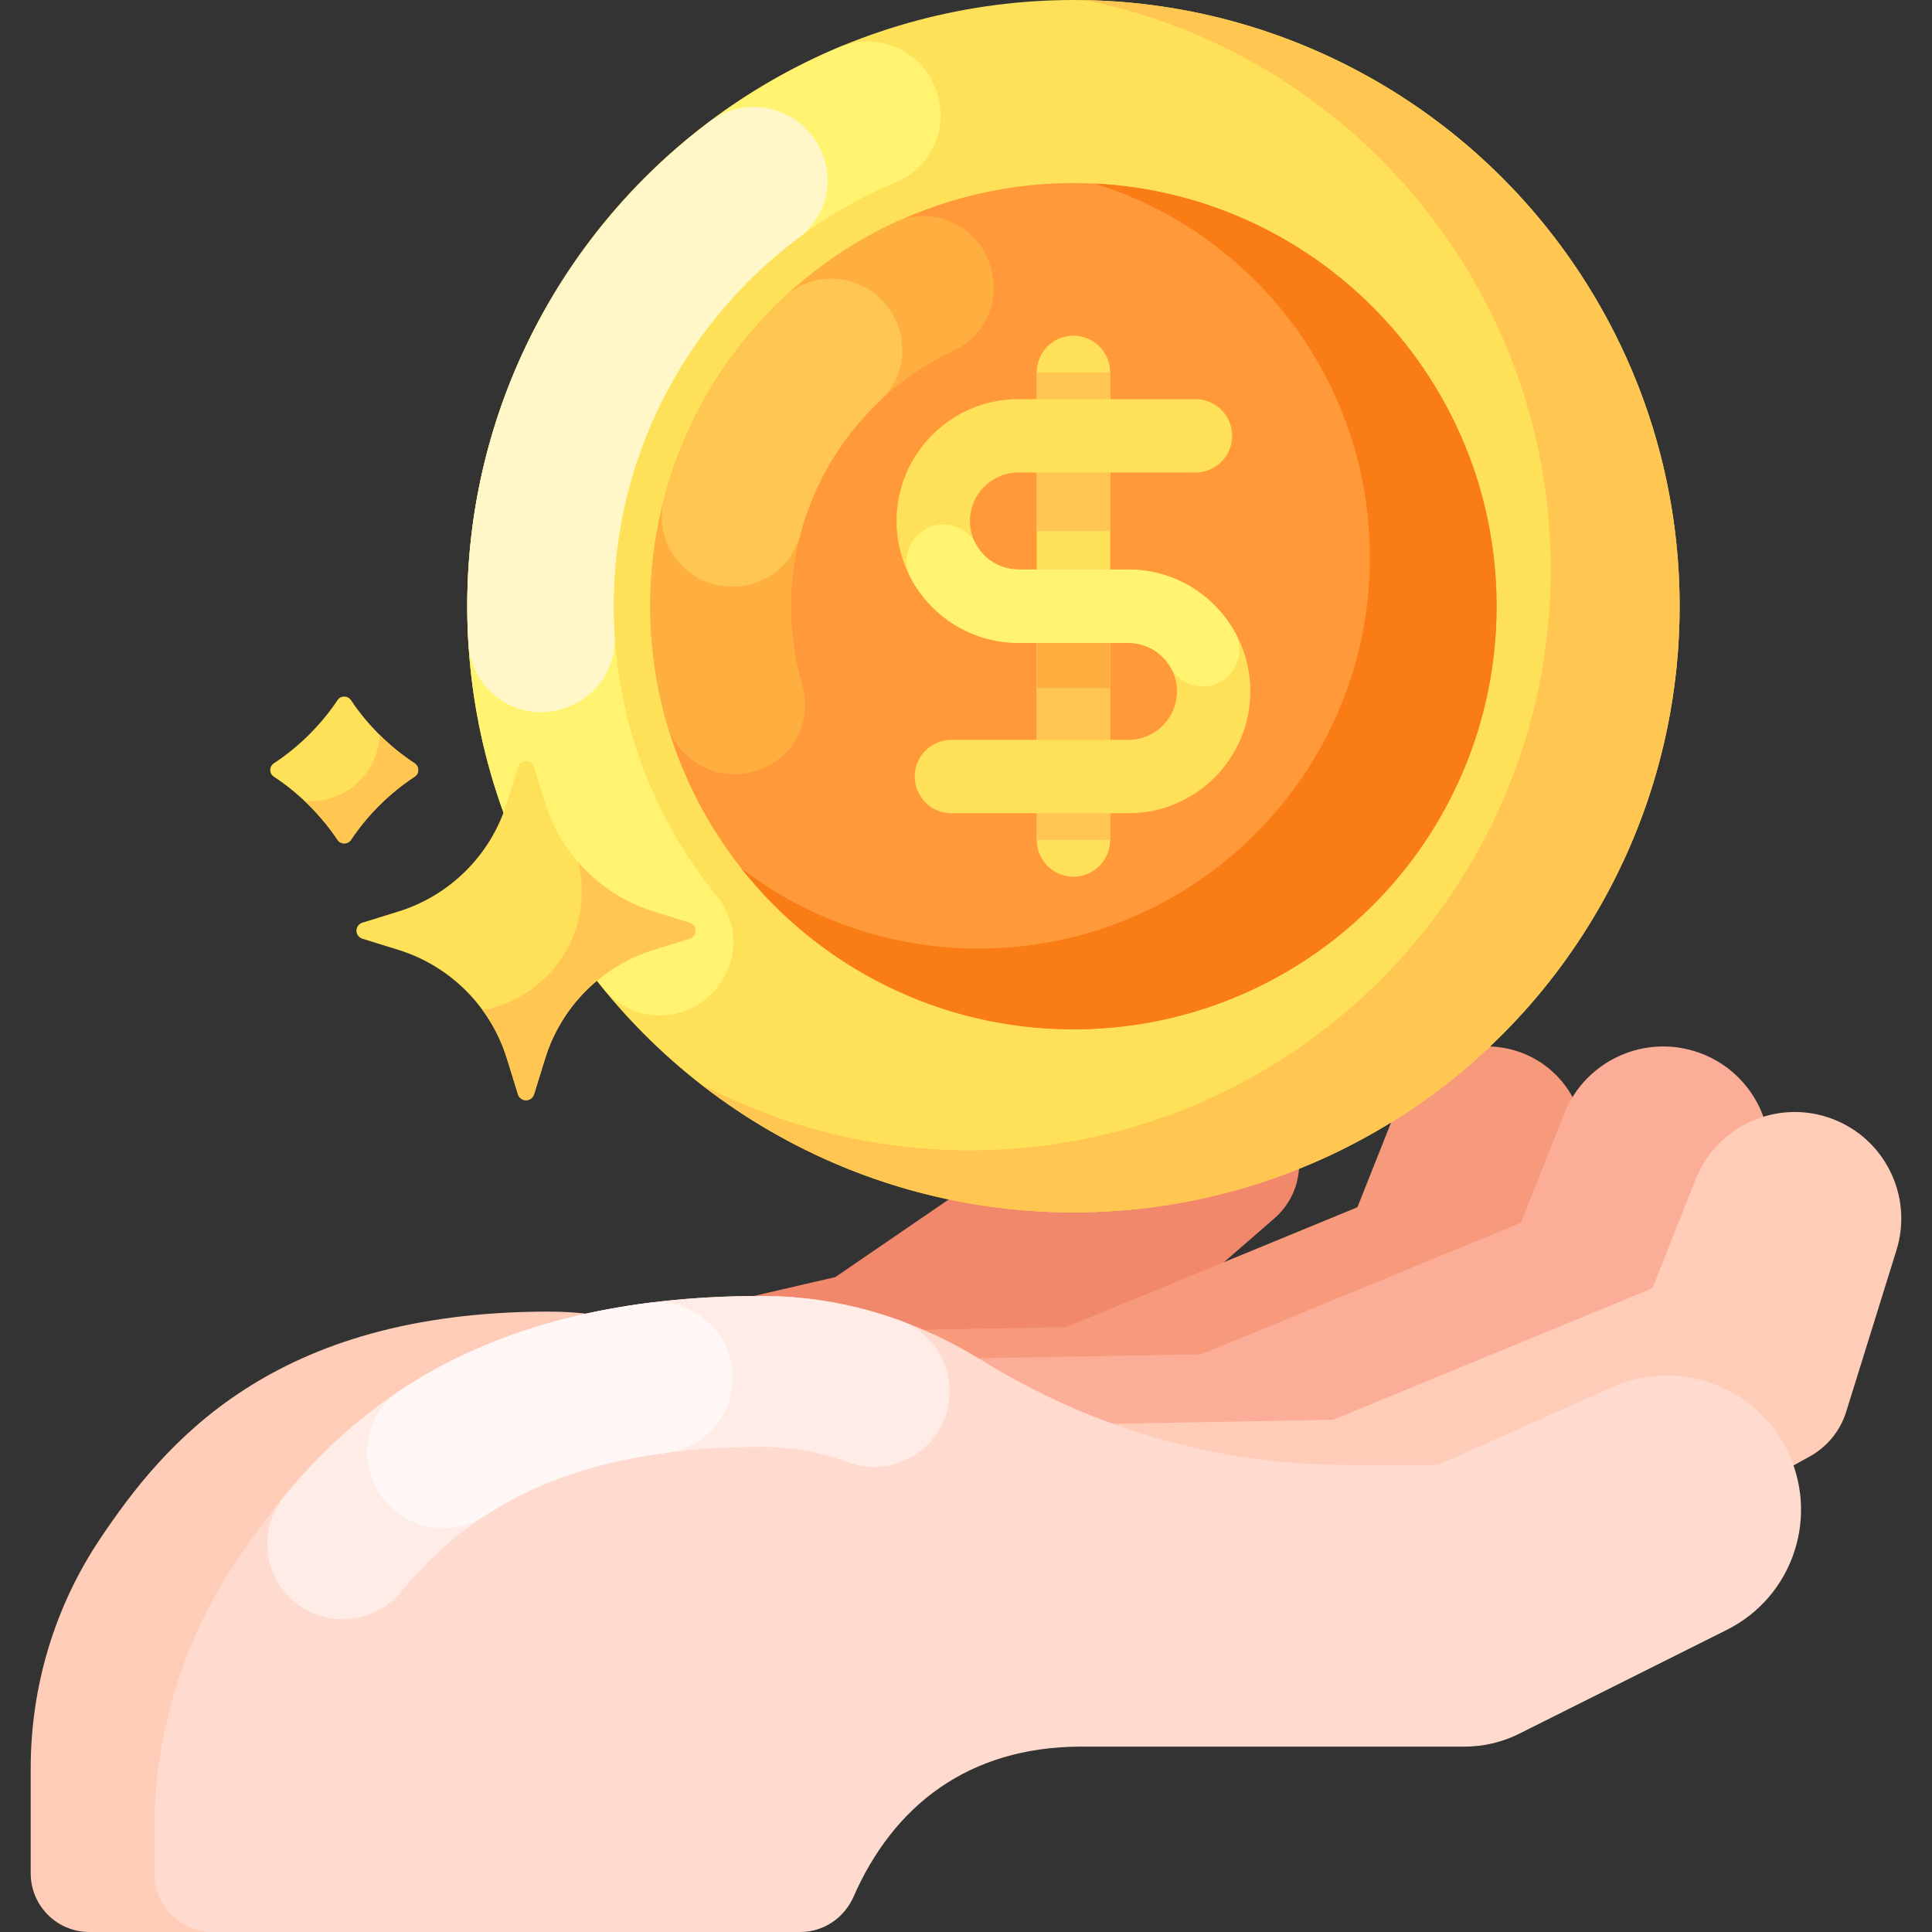 <svg id="Capa_1" enable-background="new 0 0 512 512" height="512" viewBox="0 0 512 512" width="512" xmlns="http://www.w3.org/2000/svg"><rect x="0" y="0" width="512" height="512" fill="#333333" stroke="none"/><g><g><g><path d="m172.723 512c1.458-14.114 5.288-26.88 11.658-37.146v-118.561c-10.901-5.046-23.967-8.705-38.97-8.705-73.268 0-101.952 34.908-118.956 60.323-12.003 17.945-18.318 39.089-18.318 60.677v27.869c0 8.584 6.959 15.543 15.543 15.543z" fill="#ffccb7"/><path d="m325.65 240.608c-14.026-1.992-27.089 7.545-29.463 21.512l-4.83 28.408-69.978 47.912-36.095 8.364 12.842 60.314 51.806-11.031c3.147-.67 6.071-2.129 8.498-4.24l79.337-69.006c3.686-3.206 5.992-7.709 6.44-12.573l3.81-41.365c1.28-13.887-8.561-26.334-22.367-28.295z" fill="#f2886b"/><path d="m402.982 278.895c-13.096-4.793-27.628 1.711-32.777 14.671l-10.474 26.361-77.197 31.785-78.26 1.401v59.955h93.934c3.167 0 6.282-.806 9.051-2.341l90.532-50.174c4.206-2.331 7.35-6.194 8.778-10.785l12.148-39.045c4.079-13.108-2.843-27.11-15.735-31.828z" fill="#f79a7c"/><path d="m450.478 279.047c-14.36-5.256-30.295 1.876-35.942 16.088l-11.485 28.906-84.649 34.853-118.466 2.121v65.159h135.653c3.473 0 6.888-.883 9.926-2.566l99.273-55.019c4.611-2.556 8.059-6.792 9.626-11.826l13.321-42.815c4.47-14.374-3.121-29.728-17.257-34.901z" fill="#fcad97"/><path d="m123.708 380.374v63.17h246.73c3.473 0 6.888-.883 9.925-2.566l99.273-55.019c4.611-2.556 8.059-6.792 9.626-11.826l13.321-42.815c4.472-14.373-3.119-29.727-17.255-34.901-14.36-5.256-30.295 1.876-35.942 16.088l-11.486 28.906-84.649 34.853z" fill="#ffccb7"/><path d="m473.351 383.844c-8.642-16.815-28.925-23.936-46.181-16.213l-45.967 20.571h-24.755c-34.035 0-67.262-9.787-96.208-27.676-14.829-9.17-34.557-17.082-58.46-17.082-85.875 0-119.494 40.915-139.424 70.702-14.069 21.033-21.472 45.814-21.472 71.117v11.194c0 8.584 6.959 15.543 15.543 15.543h155.668c6.154 0 11.631-3.719 14.104-9.354 10.516-23.965 30.279-39.779 60.451-39.779h101.498c5.017 0 9.964-1.168 14.451-3.413l55.023-27.523c17.711-8.859 24.781-30.474 15.729-48.087z" fill="#ffdbcf"/><path d="m79.717 425.76c8.571 5.734 20.035 3.967 26.619-3.97 16.938-20.422 42.57-38.346 95.444-38.346 7.894 0 15.666 1.395 23.236 4.162 8.836 3.229 18.726-.399 23.674-8.4 6.676-10.795 1.694-24.953-10.238-29.281-10.778-3.909-23.046-6.48-36.671-6.48-69.537 0-104.811 26.828-126.297 52.851-7.574 9.171-5.653 22.851 4.233 29.464z" fill="#ffece6"/><path d="m171.738 345.302c-28.044 3.627-49.158 12.278-65.493 23.044-11.615 7.655-11.936 24.587-.646 32.714l.331.238c6.689 4.815 15.631 4.942 22.517.414 12.029-7.909 27.472-14.035 48.299-16.746 9.971-1.298 17.447-9.769 17.447-19.824 0-12.015-10.538-21.381-22.455-19.84z" fill="#fff7f5"/></g><g><g><g><g><circle cx="284.473" cy="160.647" fill="#ffe059" r="160.647"/><path d="m445.119 160.647c0 88.578-72.068 160.646-160.646 160.646-37.145 0-71.389-12.669-98.628-33.924 21.303 11.166 45.526 17.481 71.204 17.481 84.873 0 153.923-69.051 153.923-153.933 0-74.435-53.112-136.695-123.424-150.887 87.162 1.639 157.571 73.066 157.571 160.617z" fill="#ffc751"/><circle cx="284.473" cy="160.647" fill="#ff993a" r="112.142"/><path d="m396.611 160.645c0 61.934-50.204 112.138-112.138 112.138-35.688 0-67.482-16.668-88.019-42.654 17.44 13.335 39.233 21.259 62.892 21.259 57.27 0 103.692-46.423 103.692-103.692 0-46.547-30.675-85.942-72.918-99.04 59.309 2.936 106.491 51.946 106.491 111.989z" fill="#f97c15"/><g><path d="m299.051 150.92h-4.852v-25.696h22.611c5.373 0 9.727-4.355 9.727-9.727s-4.354-9.727-9.727-9.727h-22.611v-7.083c0-5.372-4.354-9.727-9.727-9.727s-9.727 4.355-9.727 9.727v7.083h-4.85c-17.81 0-32.302 14.491-32.302 32.302 0 17.81 14.492 32.301 32.302 32.301h4.85v25.695h-22.609c-5.373 0-9.727 4.355-9.727 9.727s4.354 9.727 9.727 9.727h22.609v7.084c0 5.372 4.354 9.727 9.727 9.727s9.727-4.355 9.727-9.727v-7.084h4.852c17.81 0 32.3-14.491 32.3-32.301s-14.489-32.301-32.3-32.301zm-29.156 0c-7.084 0-12.848-5.763-12.848-12.847s5.764-12.848 12.848-12.848h4.85v25.696h-4.85zm29.156 45.148h-4.852v-25.695h4.852c7.084 0 12.846 5.763 12.846 12.847s-5.761 12.848-12.846 12.848z" fill="#ffe059"/><path d="m274.746 215.522h19.454v7.084h-19.454z" fill="#ffc751"/><g><path d="m274.746 170.373h19.454v25.695h-19.454z" fill="#ffc751"/><path d="m274.746 170.373h19.454v11.964h-19.454z" fill="#ffaf40"/><path d="m274.746 125.224h19.454v15.488h-19.454z" fill="#ffc751"/></g><path d="m269.895 150.92c-4.914 0-9.186-2.775-11.342-6.839-1.671-3.15-4.97-5.092-8.536-5.092-7.181 0-12.069 7.609-8.751 13.977 5.385 10.334 16.189 17.407 28.628 17.407h29.156c4.835 0 9.054 2.685 11.246 6.642 1.689 3.049 4.936 4.902 8.422 4.902 7.473 0 12.101-8.065 8.422-14.569-5.542-9.799-16.047-16.428-28.089-16.428z" fill="#fff370"/></g><path d="m274.746 98.687h19.454v7.083h-19.454z" fill="#ffc751"/><path d="m202.767 203.331c8.308-3.764 12.388-13.073 9.842-21.832-1.925-6.622-2.957-13.619-2.957-20.854 0-29.995 17.742-55.906 43.28-67.822 8.034-3.749 12.068-12.871 9.77-21.433l-.093-.346c-2.958-11.022-15.15-16.893-25.493-12.069-38.264 17.85-64.782 56.66-64.782 101.67 0 10.73 1.507 21.109 4.321 30.935 3.152 11.005 15.344 16.631 25.771 11.906.114-.052.227-.104.341-.155z" fill="#ffaf40"/><path d="m212.095 141.692c3.62-13.808 11.097-26.067 21.207-35.556 6.941-6.515 7.761-17.25 1.931-24.776l-.23-.297c-6.617-8.543-19.204-9.711-27.098-2.331-15.22 14.229-26.47 32.648-31.912 53.421-2.926 11.171 4.883 22.281 16.393 23.205.124.01.248.02.372.03 8.913.715 17.07-5.048 19.337-13.696z" fill="#ffc751"/></g></g><path d="m162.63 160.647c0-50.586 30.983-94.063 74.97-112.462 9.27-3.878 13.868-14.358 10.613-23.865l-.126-.368c-3.612-10.551-15.408-15.775-25.689-11.452-57.846 24.324-98.571 81.563-98.571 148.147 0 38.443 13.58 73.768 36.189 101.445 7.18 8.789 20.399 9.424 28.424 1.399l.274-.274c6.943-6.944 7.558-18.033 1.347-25.639-17.139-20.991-27.431-47.78-27.431-76.931z" fill="#fff370"/><path d="m149.116 187.852c8.579-2.504 14.316-10.606 13.755-19.525-.16-2.54-.241-5.1-.241-7.68 0-39.908 19.287-75.385 49.027-97.619 7.36-5.503 9.811-15.415 5.669-23.619-.058-.116-.117-.231-.175-.347-5.455-10.816-19.387-14.11-29.068-6.828-38.993 29.332-64.257 75.972-64.257 128.412 0 3.312.101 6.601.301 9.863.758 12.385 12.703 20.928 24.614 17.451z" fill="#fff7c7"/></g></g></g><g><g><g><g><path d="m109.886 205.826c1.27-.837 1.27-2.695 0-3.532-3.279-2.16-6.391-4.673-9.281-7.541s-5.422-5.957-7.599-9.21c-.843-1.261-2.716-1.261-3.559 0-2.176 3.254-4.709 6.342-7.599 9.21s-6.002 5.381-9.281 7.541c-1.27.837-1.27 2.695 0 3.532 3.279 2.16 6.391 4.673 9.281 7.541s5.422 5.957 7.599 9.21c.843 1.261 2.716 1.261 3.559 0 2.176-3.254 4.709-6.342 7.599-9.21s6.002-5.381 9.281-7.541z" fill="#ffe059"/></g></g><g><g><path d="m109.887 205.824c-3.278 2.16-6.39 4.672-9.281 7.541s-5.423 5.957-7.599 9.211c-.844 1.259-2.714 1.259-3.558 0-2.177-3.253-4.708-6.341-7.599-9.211-.376-.373-.758-.741-1.145-1.104.511.043 1.026.064 1.548.064 9.921 0 18.009-7.819 18.342-17.584l.011.011c2.891 2.869 6.003 5.381 9.281 7.541 1.268.838 1.268 2.694 0 3.531z" fill="#ffc751"/></g></g></g><path d="m182.765 244.523-9.521-2.952c-13.749-4.263-24.513-15.027-28.776-28.776l-2.952-9.521c-.288-.929-1.148-1.563-2.121-1.563-.973 0-1.833.633-2.121 1.563l-2.952 9.521c-4.263 13.749-15.027 24.513-28.776 28.776l-9.521 2.952c-.929.288-1.563 1.148-1.563 2.121 0 .973.633 1.833 1.563 2.121l9.521 2.952c13.749 4.263 24.513 15.027 28.776 28.776l2.952 9.521c.288.929 1.148 1.563 2.121 1.563.973 0 1.833-.633 2.121-1.563l2.952-9.521c4.263-13.749 15.027-24.513 28.776-28.776l9.521-2.952c.929-.288 1.563-1.148 1.563-2.121 0-.973-.634-1.833-1.563-2.121z" fill="#ffe059"/><path d="m184.325 246.64c0 .974-.632 1.834-1.565 2.124l-9.512 2.953c-13.75 4.259-24.516 15.025-28.775 28.775l-2.953 9.523c-.29.933-1.15 1.565-2.124 1.565s-1.834-.632-2.124-1.565l-2.953-9.523c-1.44-4.663-3.637-8.984-6.455-12.828 14.973-2.663 26.329-15.75 26.329-31.479 0-2.622-.311-5.171-.912-7.616 5.243 6.01 12.113 10.569 19.967 13.004l9.512 2.953c.933.29 1.565 1.14 1.565 2.114z" fill="#ffc751"/></g></g></svg>